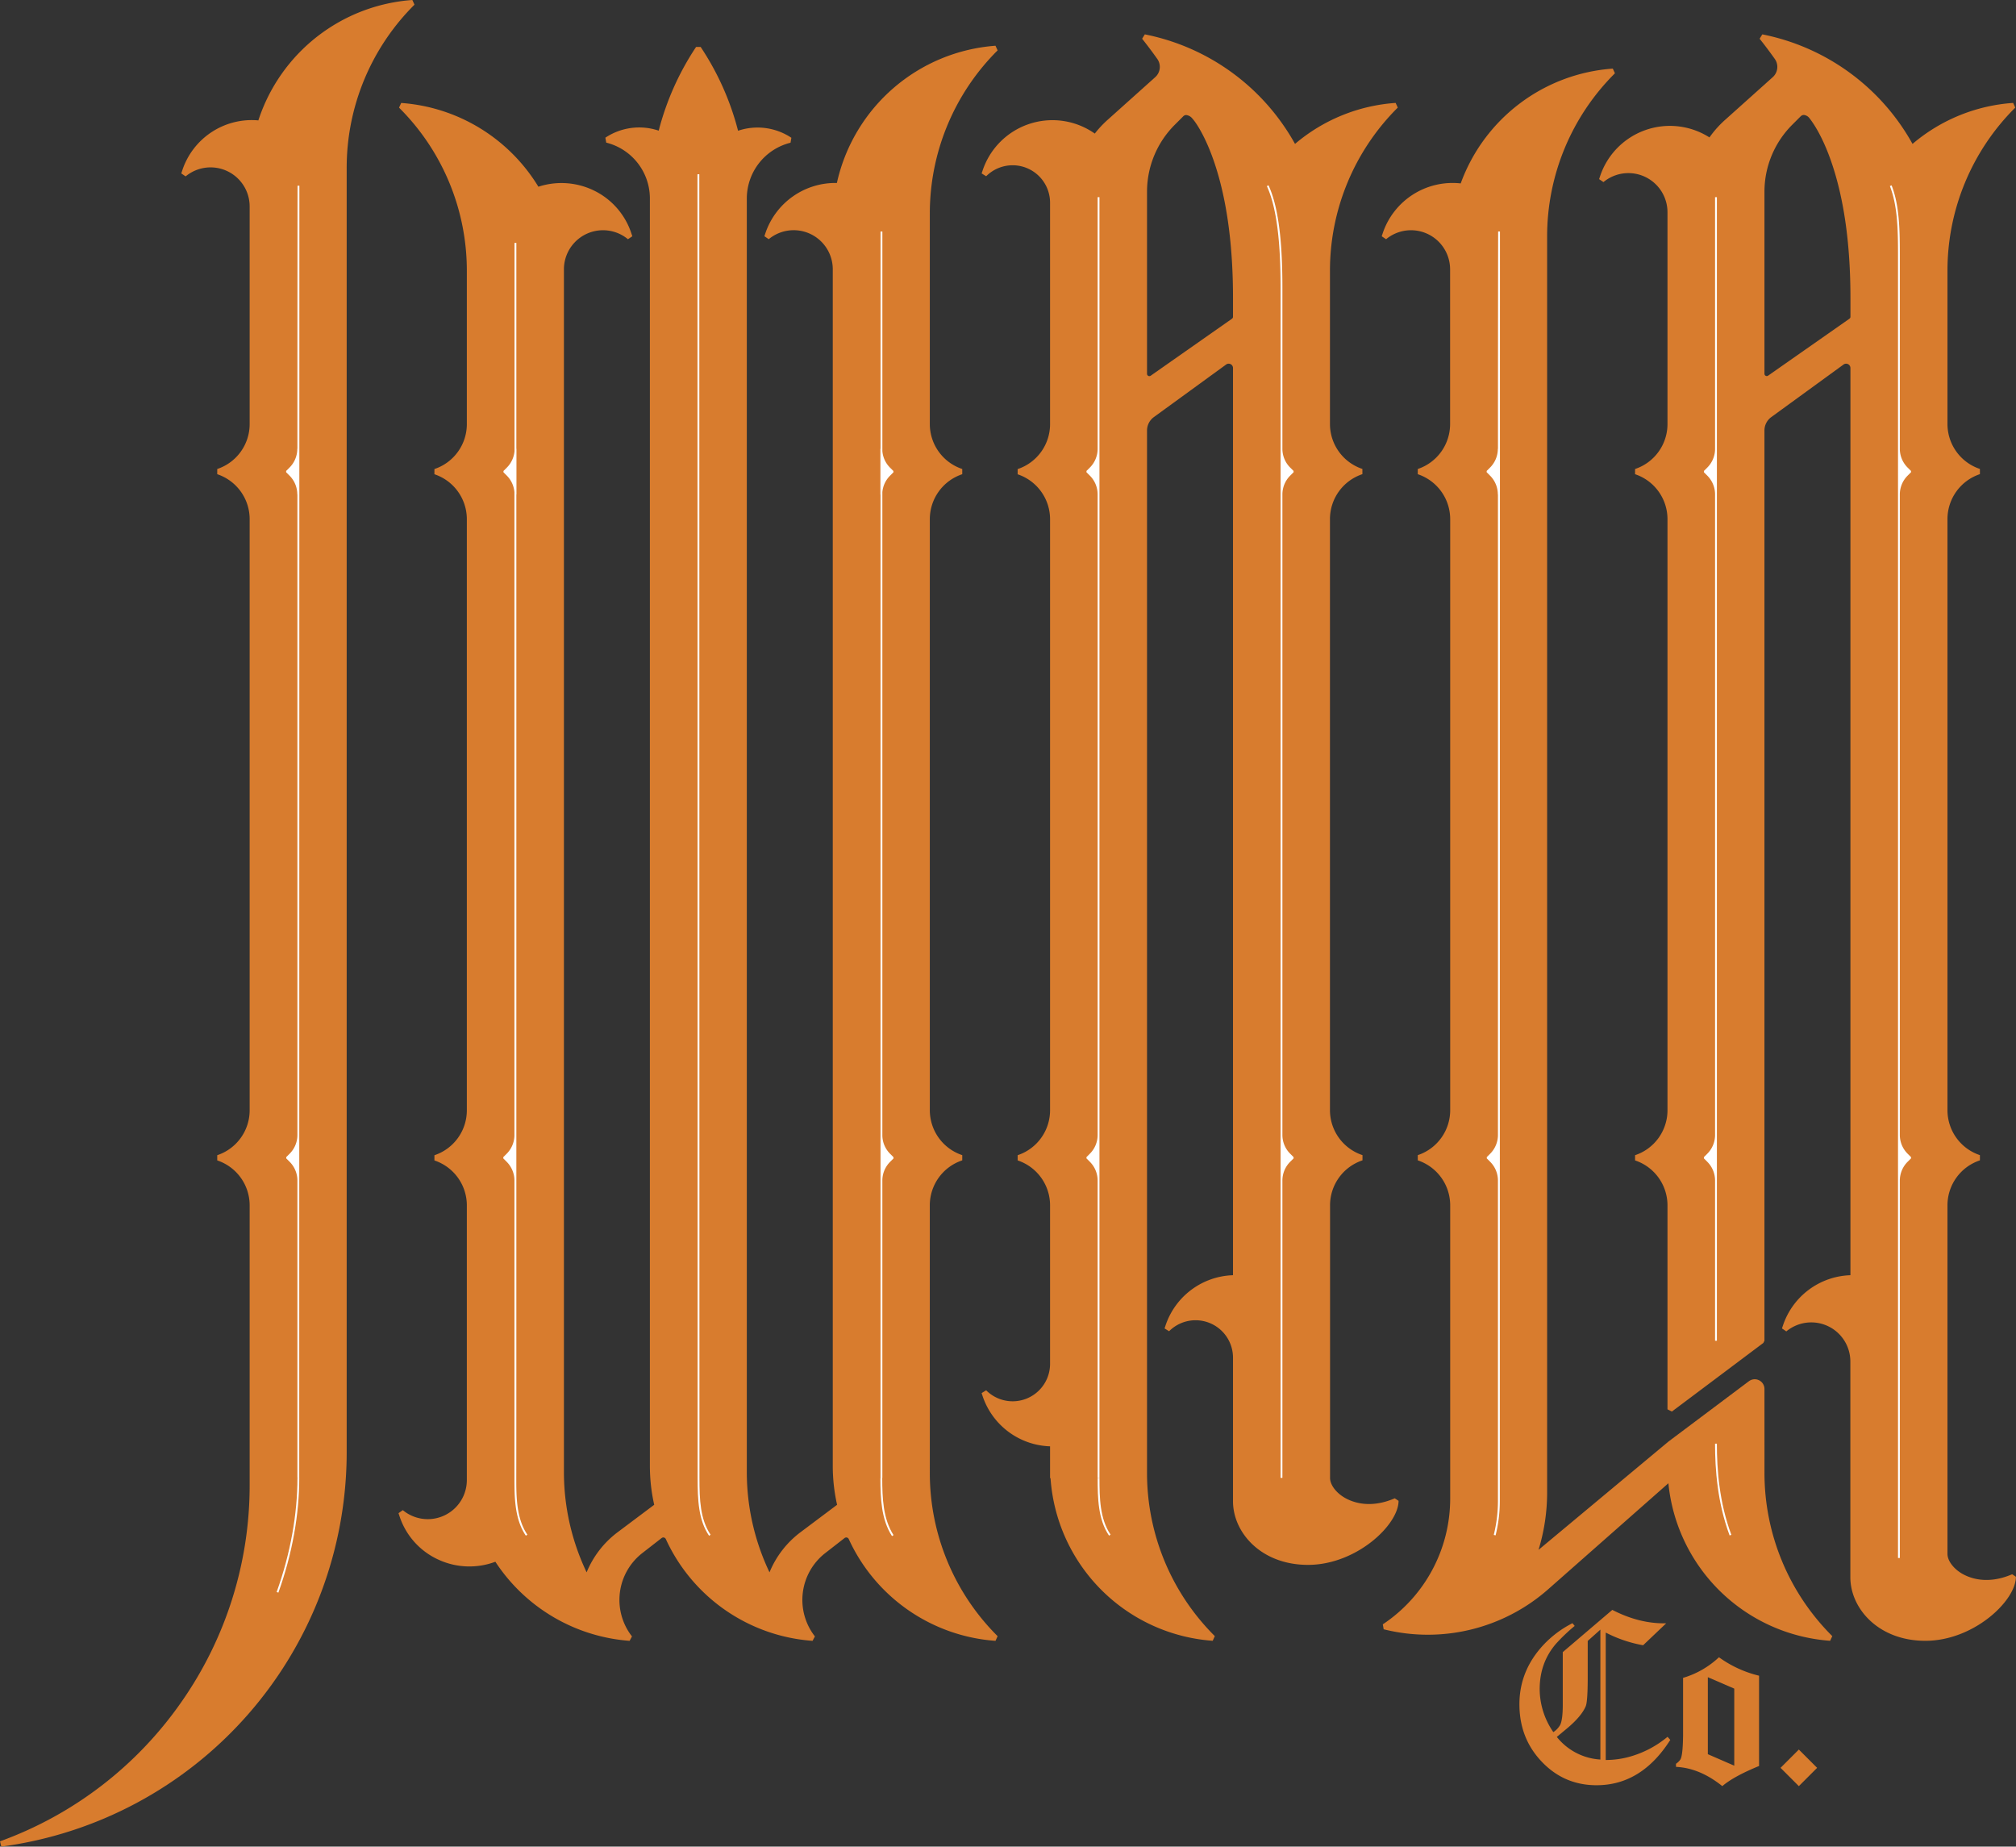 <svg xmlns="http://www.w3.org/2000/svg" viewBox="0 0 1102.01 1009.23"><rect x="0" y="0" width="1102.01" height="1009.23" fill="#333333" stroke="none"/><defs><style>.cls-1{fill:#d87c2e;}.cls-2{fill:none;stroke:#fff;stroke-miterlimit:10;}.cls-3{fill:#fff;}</style></defs><title>logo-dark</title><g id="Layer_2" data-name="Layer 2"><g id="Layer_7" data-name="Layer 7"><path class="cls-1" d="M225.41,0a95.72,95.72,0,0,0-84.18,65.8A40,40,0,0,0,99.62,93.19l-.53,1.58,2.38,1.63a21.36,21.36,0,0,1,35,16.41V231.73a25.88,25.88,0,0,1-17.72,24.59v2.85a25.89,25.89,0,0,1,17.72,24.59v323a25.88,25.88,0,0,1-17.72,24.59v2.85a25.89,25.89,0,0,1,17.72,24.59V811.44A206.32,206.32,0,0,1,99,930.41a206.44,206.44,0,0,1-99,75.93l.71,2.89A217.52,217.52,0,0,0,135.64,936.9a217.5,217.5,0,0,0,53.87-143.31V92A125.69,125.69,0,0,1,226.57,2.56Z"/><path class="cls-1" d="M508.26,658.76A25.89,25.89,0,0,1,526,634.17v-2.85a25.89,25.89,0,0,1-17.73-24.59v-323A25.89,25.89,0,0,1,526,259.17v-2.85a25.89,25.89,0,0,1-17.73-24.59V117a125.69,125.69,0,0,1,37.06-89.47L544.16,25a96,96,0,0,0-86.69,75,40.39,40.39,0,0,0-39.1,27.51l-.53,1.59,2.38,1.62a21.37,21.37,0,0,1,35,16.42V801.27a96.47,96.47,0,0,0,2.36,21.14l-20,15a52.12,52.12,0,0,0-16.94,21.92,127.24,127.24,0,0,1-12.41-54.63V108.52A31.46,31.46,0,0,1,432.13,78l.46-2.7a33.34,33.34,0,0,0-29.14-3.84A149.87,149.87,0,0,0,383,25.66h-2.5a150.09,150.09,0,0,0-20.43,45.75,33.36,33.36,0,0,0-29.15,3.84l.47,2.7a31.46,31.46,0,0,1,23.86,30.57V801.27a96.47,96.47,0,0,0,2.36,21.14l-20,15a52.12,52.12,0,0,0-16.94,21.92,127.24,127.24,0,0,1-12.41-54.63V147.16a21.37,21.37,0,0,1,35-16.42l2.39-1.62-.53-1.59a39.8,39.8,0,0,0-20.62-23.48,40.57,40.57,0,0,0-30.2-2,95.79,95.79,0,0,0-75-45.78l-1.17,2.56a125.69,125.69,0,0,1,37.06,89.47v83.45a25.88,25.88,0,0,1-17.72,24.59v2.85a25.89,25.89,0,0,1,17.72,24.59v323a25.88,25.88,0,0,1-17.72,24.59v2.85a25.89,25.89,0,0,1,17.72,24.59V808.93a21.36,21.36,0,0,1-35,16.41L217.84,827l.53,1.59a39.71,39.71,0,0,0,21.41,23.86,40.4,40.4,0,0,0,31,1.09,96.15,96.15,0,0,0,73.39,43.23l1.29-2.42a32.44,32.44,0,0,1,5.68-45.57l10.54-8.2a1.5,1.5,0,0,1,2.28.57,95.72,95.72,0,0,0,80.21,55.62l1.29-2.42a32.44,32.44,0,0,1,5.68-45.57l10.54-8.2a1.5,1.5,0,0,1,2.28.57,95.72,95.72,0,0,0,80.21,55.62l1.16-2.55a125.72,125.72,0,0,1-37.06-89.48Z"/><path class="cls-1" d="M964.51,759.12a5.31,5.31,0,0,0-8.5-4.25l-44,33-71,59.17a107.19,107.19,0,0,0,4.7-31.43V129.53a125.69,125.69,0,0,1,37.06-89.47l-1.16-2.56a95.64,95.64,0,0,0-83.14,62.74,40.29,40.29,0,0,0-42.65,27.29l-.53,1.59,2.38,1.62a21.37,21.37,0,0,1,35,16.42v84.57A25.88,25.88,0,0,1,775,256.32v2.85a25.89,25.89,0,0,1,17.72,24.59v323A25.88,25.88,0,0,1,775,631.32v2.85a25.89,25.89,0,0,1,17.72,24.59V818.93a82.57,82.57,0,0,1-36.83,68.82l.47,2.7a99.51,99.51,0,0,0,90-21.93L912,810.64a95.7,95.7,0,0,0,88.42,86.1l1.16-2.55a125.72,125.72,0,0,1-37.06-89.48Z"/><path class="cls-1" d="M762.42,818.87c-14.68,6.34-24.73,1.46-28.37-.93-4.27-2.81-7-6.81-7-10.19v-149a25.89,25.89,0,0,1,17.73-24.59v-2.85A25.89,25.89,0,0,1,727,606.73v-323a25.89,25.89,0,0,1,17.73-24.59v-2.85A25.89,25.89,0,0,1,727,231.73V148.28a125.69,125.69,0,0,1,37.06-89.47l-1.16-2.56a94.88,94.88,0,0,0-55,22.4,120.78,120.78,0,0,0-82.11-59.87l-1.47,2.4c2.83,3.54,5.61,7.25,8.27,11a7.55,7.55,0,0,1-1.11,10l-25.66,23A57.12,57.12,0,0,0,598.45,73a40.25,40.25,0,0,0-61.33,20.2l-.53,1.58,2.48,1.54A20.46,20.46,0,0,1,574,110.78v121a25.88,25.88,0,0,1-17.72,24.59v2.85A25.89,25.89,0,0,1,574,283.76v323a25.88,25.88,0,0,1-17.72,24.59v2.85A25.89,25.89,0,0,1,574,658.76v86.61a20.46,20.46,0,0,1-34.94,14.47l-2.48,1.54.53,1.58A40.25,40.25,0,0,0,574,790.46v17.29l.26.26a95.7,95.7,0,0,0,88.64,88.73l1.16-2.55A125.72,125.72,0,0,1,627,804.71V235.29a9.11,9.11,0,0,1,3.74-7.34l39.52-28.74a2.36,2.36,0,0,1,3.74,1.91V696.94a40.24,40.24,0,0,0-36.89,27.5l-.53,1.58,2.48,1.54A20.46,20.46,0,0,1,674,742V820.5c0,17.08,15.34,34.75,41,34.75,26.37,0,49.5-21.82,49.5-35ZM674,162.79v10.39a1.28,1.28,0,0,1-.54,1L629,205.34a1.27,1.27,0,0,1-2-1V104.93a51.72,51.72,0,0,1,15.25-36.81l4.52-4.52a2.26,2.26,0,0,1,1.69-.73,5.07,5.07,0,0,1,3.3,1.88c2.41,2.65,7.73,10.94,12.42,25.21C670.71,109.82,674,134.33,674,162.79Z"/><path class="cls-1" d="M1099.92,860.37c-14.68,6.34-24.73,1.46-28.37-.93-4.27-2.81-7-6.81-7-10.19V658.76a25.89,25.89,0,0,1,17.73-24.59v-2.85a25.89,25.89,0,0,1-17.73-24.59v-323a25.89,25.89,0,0,1,17.73-24.59v-2.85a25.89,25.89,0,0,1-17.73-24.59V148.28a125.69,125.69,0,0,1,37.06-89.47l-1.16-2.56a94.88,94.88,0,0,0-55,22.4,120.78,120.78,0,0,0-82.11-59.87l-1.47,2.4c2.83,3.54,5.61,7.25,8.27,11a7.55,7.55,0,0,1-1.11,10l-25.66,23a56.9,56.9,0,0,0-8.93,9.92,40.24,40.24,0,0,0-59.79,21.21l-.53,1.59,2.38,1.62a21.37,21.37,0,0,1,35,16.42V231.73a25.88,25.88,0,0,1-17.72,24.59v2.85a25.89,25.89,0,0,1,17.72,24.59v323a25.88,25.88,0,0,1-17.72,24.59v2.85a25.89,25.89,0,0,1,17.72,24.59V770.25l2.4,1.2,50-37.5.6-1.2V235.29a9.11,9.11,0,0,1,3.74-7.34l39.52-28.74a2.36,2.36,0,0,1,3.74,1.91V696.94a40.24,40.24,0,0,0-36.89,27.5l-.53,1.58,2.38,1.63a21.36,21.36,0,0,1,35,16.41V862c0,17.08,15.34,34.75,41,34.75,26.37,0,49.5-21.82,49.5-35Zm-88.41-697.58v10.39a1.28,1.28,0,0,1-.54,1l-44.46,31.12a1.27,1.27,0,0,1-2-1V104.93a51.72,51.72,0,0,1,15.25-36.81l4.52-4.52a2.39,2.39,0,0,1,1.89-.76,4.46,4.46,0,0,1,3,1.83c2.09,2.66,7.51,10.47,12.48,25.53C1008.21,110,1011.51,134.38,1011.51,162.79Z"/><path class="cls-2" d="M163.09,807.69c0,19.65-3.7,41.1-11.39,62.56"/><path class="cls-2" d="M481.76,807.75c0,11.1.48,22.55,6.25,31.5"/><path class="cls-2" d="M600.51,807.75c0,11,.21,22.52,6.15,31.25"/><path class="cls-2" d="M938,789h0c0,14.17,1.29,32.19,7.94,50"/><path class="cls-3" d="M282.25,645.25h0v-25h0c0-111.49,0-249.36,0-350h.06v-25h-.06c0-67.2,0-112.5,0-112.5h-1s0,45.89,0,113.82a14.47,14.47,0,0,1-4.21,9l-1.83,1.83v.71l1.83,1.83A14.44,14.44,0,0,1,281.2,269c0,100.86,0,239.62,0,351.64a14.45,14.45,0,0,1-4.25,9.93l-1.83,1.83v.71l1.83,1.83a14.5,14.5,0,0,1,4.26,10c0,82.13,0,146,0,162.83,0,10,0,22.41,6.24,31.53l.82-.57c-6.06-8.86-6.06-21.11-6.06-31C282.26,790.89,282.26,727.22,282.25,645.25Z"/><path class="cls-3" d="M382.26,95.25h-1s.08,654.29.08,712.5c0,12.19.47,23,6.26,31.59l.83-.56c-5.63-8.36-6.09-19-6.09-31C382.34,749.54,382.26,95.25,382.26,95.25Z"/><path class="cls-3" d="M818.83,245.25h-.07a14.46,14.46,0,0,1-4.27,10.31l-1.83,1.83v.71l1.83,1.83a14.48,14.48,0,0,1,4.27,10.32h.06c0,101,0,237.67,0,350h0a14.46,14.46,0,0,1-4.27,10.31l-1.83,1.83v.71l1.83,1.83a14.48,14.48,0,0,1,4.27,10.32h0c0,88.38,0,157.57,0,175a77.38,77.38,0,0,1-2.28,18.63l1,.24a78.37,78.37,0,0,0,2.31-18.87c0-58.21.08-693.75.08-693.75h-1S818.83,174.46,818.83,245.25Z"/><path class="cls-3" d="M162.57,245.25h-.06a14.46,14.46,0,0,1-4.27,10.31l-1.83,1.83v.71l1.83,1.83a14.48,14.48,0,0,1,4.27,10.32h.06c0,105.17,0,240.78,0,350h0a14.46,14.46,0,0,1-4.27,10.31l-1.83,1.83v.71l1.83,1.83a14.48,14.48,0,0,1,4.27,10.32h0c0,82.61,0,146.06,0,162.5h1c0-58.21.08-706.25.08-706.25h-1S162.58,160.85,162.57,245.25Z"/><path class="cls-3" d="M937.51,245.25a14.46,14.46,0,0,1-4.27,10.31l-1.83,1.83v.71l1.83,1.83a14.48,14.48,0,0,1,4.27,10.32v350a14.46,14.46,0,0,1-4.27,10.31l-1.83,1.83v.71l1.83,1.83a14.48,14.48,0,0,1,4.27,10.32v87.5h1v-625h-1Z"/><path class="cls-3" d="M600,245.25a14.46,14.46,0,0,1-4.27,10.31l-1.83,1.83v.71l1.83,1.83A14.48,14.48,0,0,1,600,270.25v350a14.46,14.46,0,0,1-4.27,10.31l-1.83,1.83v.71l1.83,1.83A14.48,14.48,0,0,1,600,645.25v162.5h1v-700h-1Z"/><path class="cls-3" d="M1042.79,259.93l1.83-1.83v-.71l-1.83-1.83a14.47,14.47,0,0,1-4.28-10.31V139c0-14.28-.34-27-4.5-37.69l-.94.37c4.11,10.55,4.44,23.14,4.44,37.32V851.5h1V645.25a14.49,14.49,0,0,1,4.28-10.32l1.83-1.83v-.71l-1.83-1.83a14.47,14.47,0,0,1-4.28-10.31v-350A14.49,14.49,0,0,1,1042.79,259.93Z"/><path class="cls-3" d="M701,245.25v-87.5c0-17.2-.78-41.76-7.59-56.46l-.9.42c6.72,14.52,7.49,38.94,7.49,56v650h1V645.25a14.49,14.49,0,0,1,4.28-10.32l1.83-1.83v-.71l-1.83-1.83A14.47,14.47,0,0,1,701,620.25v-350a14.49,14.49,0,0,1,4.28-10.32l1.83-1.83v-.71l-1.83-1.83A14.47,14.47,0,0,1,701,245.25Z"/><path class="cls-3" d="M482.33,246.55c0-71.39,0-120,0-120h-1s0,48.07,0,118.75h-.07v25h.06c0,101.64,0,239,0,350h0v25h0c0,82.1,0,145.73,0,162.5h1c0-16.79,0-80.57,0-162.83a14.47,14.47,0,0,1,4.26-10l1.83-1.83v-.71l-1.83-1.83a14.46,14.46,0,0,1-4.26-9.93c0-111.51,0-249.75,0-351.63a14.48,14.48,0,0,1,4.22-9.07l1.83-1.83v-.71l-1.83-1.83A14.42,14.42,0,0,1,482.33,246.55Z"/><path class="cls-1" d="M911.54,949.21l1.49,1.7q-15.75,24.78-40.31,24.77-18.6,0-31.16-14.18-11-12.42-11-30.07,0-18.25,13-32.3a56.86,56.86,0,0,1,16-12l1.22,1.49a94.73,94.73,0,0,0-10.25,9.78q-8.9,10.32-8.89,24.84a41.62,41.62,0,0,0,7.46,23.41,11.27,11.27,0,0,0,3.74-3.93c.9-1.81,1.38-5.27,1.42-10.39V902.93l27.08-23.08q14.86,7.67,29.46,7.33l-12.62,12a71.39,71.39,0,0,1-20.43-6.93v69.64a48.56,48.56,0,0,0,12.48-1.63A55.61,55.61,0,0,0,911.54,949.21Zm-36.72-58.57-6.92,6.18v21.31q-.07,12-1.09,14.39Q864.5,938,856.63,944.6L851,949.28a32.9,32.9,0,0,0,23.82,12.36Z"/><path class="cls-1" d="M961.56,915.82v49.35q-13.92,5.7-20.09,11-12.36-9.92-25.32-10.52v-1.7a8.89,8.89,0,0,0,2.38-2.3q1.35-2.11,1.49-13V917a48.75,48.75,0,0,0,19.62-11.26A62,62,0,0,0,961.56,915.82Zm-28,.82v42.08L948,965V922.88Z"/><path class="cls-1" d="M973.3,966.18l10-10,10,10-10,10Z"/></g></g></svg>